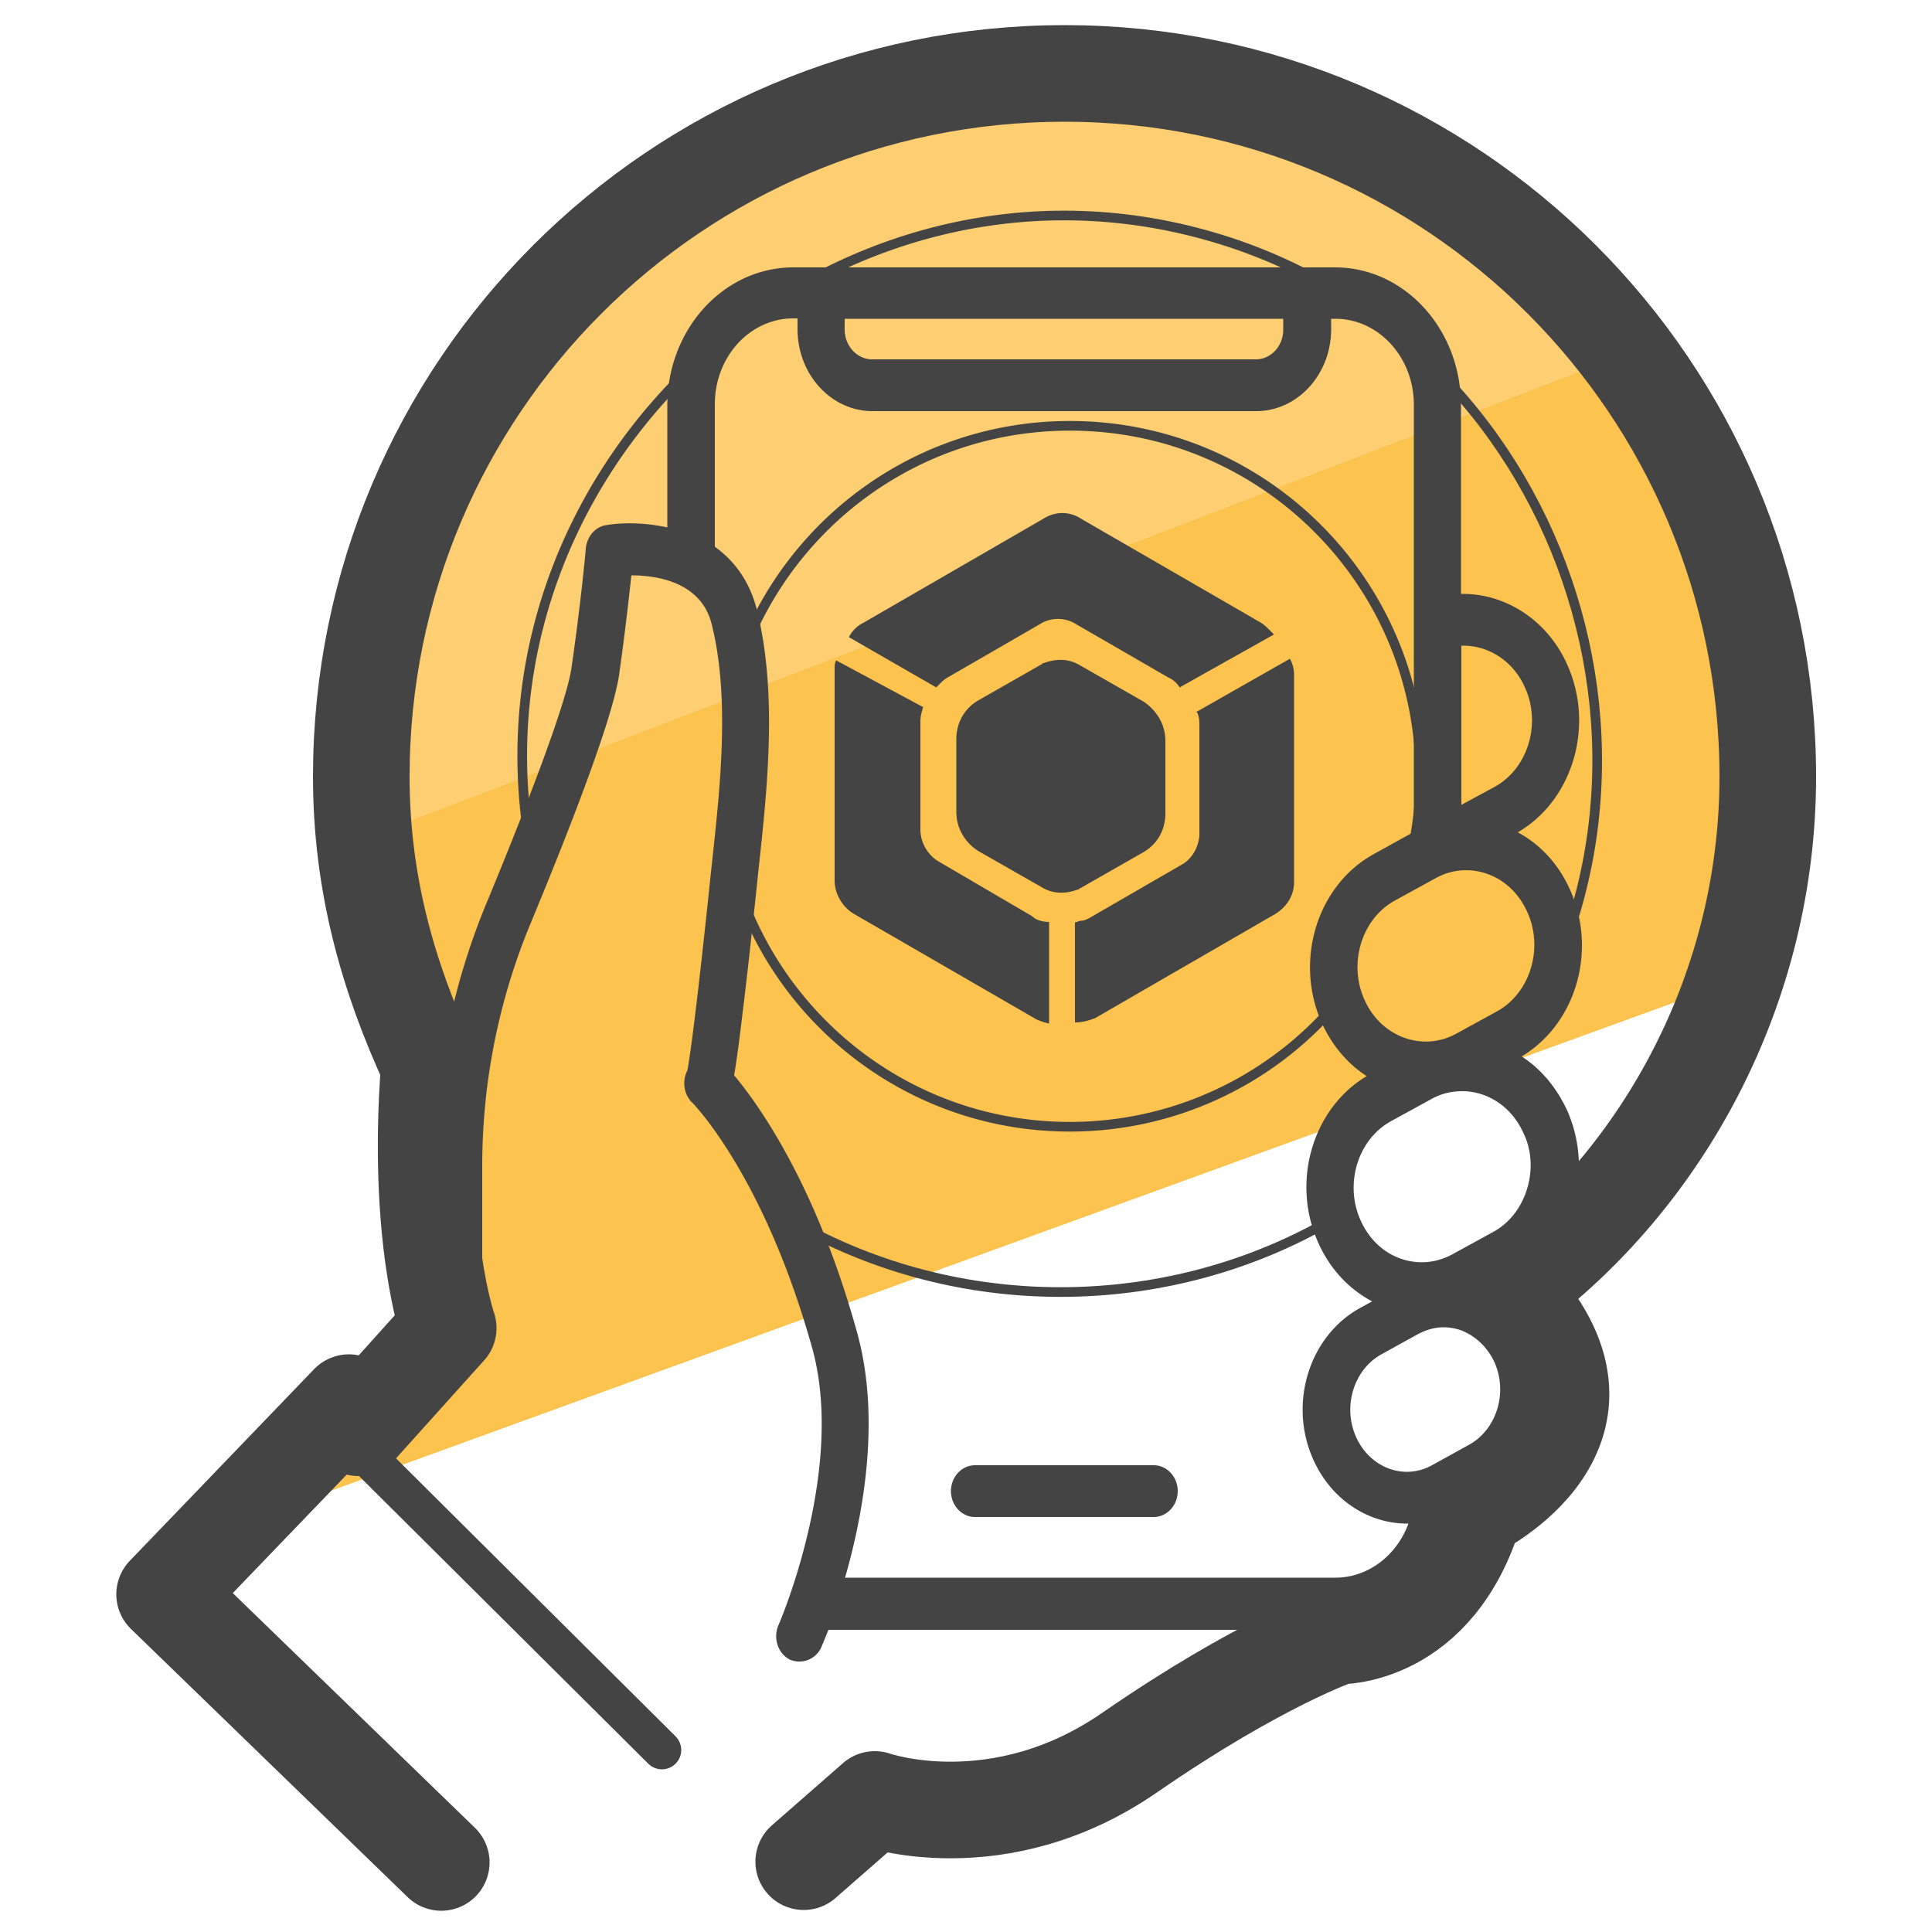 <svg xmlns="http://www.w3.org/2000/svg" id="Camada_1" x="0" y="0" version="1.1" viewBox="0 0 50 50" xml:space="preserve"><style>.st2{fill:#444}.st3{fill:none;stroke:#444;stroke-width:.25;stroke-miterlimit:10}</style><path fill="#fdcf72" d="M9.35 25.58l.7-10.77 4.56-8.03L25.5 1.8l10.61 1.74 5.75 4.33 1.52 5.3"/><path fill="#fcc34f" d="M45.09 16.35l.29 8.85L5.21 39.8l6.39-5.44-2.34-12.59 33-12.68 1.69 3.28z"/><path d="M29.6 18.16l-1.63-.93c-.3-.19-.63-.19-.96-.07-.04 0-.04.04-.07.04l-1.63.93c-.37.22-.56.59-.56 1v1.89c0 .41.22.78.56 1l1.63.93c.3.19.63.19.96.07.04 0 .04-.04.07-.04l1.63-.93c.37-.22.56-.59.56-1v-1.89c0-.4-.22-.77-.56-1z" class="st2"/><path d="M30.97 18.42c0 .04-.03 0 0 0 .07.11.07.26.07.41v2.74c0 .33-.19.67-.48.82l-2.37 1.37c-.07.04-.15.07-.22.07-.04 0-.11.04-.15.04v2.59c.19 0 .33-.04.52-.11l4.67-2.7c.3-.19.48-.48.48-.82v-5.37c0-.15-.04-.3-.11-.41l-2.41 1.37zm-9.33-1.33c-.04.07-.04.15-.04.22v5.48c0 .33.19.67.48.85l4.74 2.74c.15.07.33.11.33.11v-2.63c-.15 0-.33-.04-.44-.15L24.3 22.3a.974.974 0 01-.48-.85v-2.78c0-.15.04-.26.07-.37l-2.25-1.21zm8.89.7c0-.03.04.04 0 0a.678.678 0 00-.3-.26l-2.37-1.37a.88.88 0 00-.96 0l-2.37 1.37c-.07.04-.11.07-.19.15l-.11.11-2.26-1.3c.07-.15.22-.3.37-.37l4.67-2.7c.3-.19.67-.19.96 0l4.67 2.7c.11.07.22.19.33.3l-2.44 1.37z" class="st2"/><path d="M39.38 27.34c1.41-.84 1.97-2.76 1.24-4.34-.29-.64-.76-1.15-1.34-1.46 1.43-.83 2-2.77 1.27-4.36-.52-1.15-1.61-1.83-2.74-1.81v-4.88c0-1.97-1.46-3.57-3.26-3.57H20.53c-1.8 0-3.26 1.6-3.26 3.57v3.16c-.59-.13-1.16-.13-1.58-.06-.28.04-.5.29-.53.61 0 .01-.11 1.28-.37 3.08-.06.45-.44 1.84-2.21 6.12-.89 2.15-1.34 4.44-1.34 6.8v2.96c0 .56-.16 1.1-.46 1.55l-.1.16c.2.5.39 1.01.51 1.52l.59-.89c.46-.69.7-1.5.7-2.35v-2.96c0-2.17.42-4.27 1.23-6.24 1.4-3.37 2.17-5.55 2.31-6.47.16-1.13.26-2.04.32-2.59.66 0 1.81.17 2.08 1.27.47 1.88.22 4.19.02 6.04l-.04.37c-.4 3.85-.56 4.86-.61 5.13-.12.23-.11.53.05.75.02.03.04.06.07.08.02.02 1.86 1.88 3.11 6.36.87 3.13-.85 7.12-.87 7.16-.15.34-.02.74.29.9a.623.623 0 00.82-.33c.01-.03.08-.19.18-.44h11.3l-3.69 2.59a7.11 7.11 0 01-4.99 1.26l-1.1-.14a.564.564 0 00-.46.15l-.92.82c.27.34.55.67.83.99l.66-.58.85.11c2.02.26 4.08-.26 5.8-1.46l5.36-3.76h.01c1.44-.25 2.57-1.53 2.73-3.12l.77-.42c1.33-.73 1.87-2.5 1.2-3.95-.25-.54-.63-.98-1.11-1.26l.53-.29c.72-.39 1.25-1.07 1.5-1.9.25-.83.19-1.72-.16-2.5-.29-.61-.69-1.07-1.17-1.38zm-1.56-10.63c.68-.02 1.33.38 1.64 1.07.44.95.08 2.12-.79 2.59l-.85.46v-4.12zm-.67 6.02a1.612 1.612 0 011.35-.11c.45.16.81.51 1.02.97.44.95.08 2.12-.79 2.59l-1.04.57c-.87.48-1.94.09-2.37-.86-.44-.95-.08-2.12.79-2.59l1.04-.57zM21.87 8.25h11.34v.28c0 .43-.32.77-.71.77h-9.93c-.39 0-.71-.35-.71-.77v-.28zm12.69 32.58H21.87c.47-1.63.93-4.12.31-6.35-1.06-3.83-2.56-5.91-3.18-6.65.01-.08.03-.17.04-.26.05-.32.11-.78.18-1.37.11-.89.24-2.06.39-3.5l.04-.37c.21-1.97.47-4.41-.06-6.54-.19-.76-.6-1.29-1.09-1.64v-3.69c0-1.23.91-2.22 2.03-2.22h.11v.28c0 1.17.87 2.12 1.94 2.12h9.93c1.07 0 1.94-.95 1.94-2.12v-.27h.11c1.12 0 2.03 1 2.03 2.22v11.06l-1.03.57c-1.48.81-2.08 2.78-1.34 4.4.27.58.67 1.04 1.15 1.35-1.41.84-1.97 2.76-1.24 4.34.3.66.78 1.17 1.38 1.49l-.31.17c-1.33.73-1.87 2.5-1.2 3.95.47 1.03 1.43 1.63 2.41 1.63h.04c-.3.82-1.04 1.4-1.89 1.4zm4.11-5.59c.36.79.07 1.75-.65 2.15l-.96.53c-.72.4-1.6.07-1.96-.72-.36-.79-.07-1.75.65-2.15l.96-.53c.21-.11.43-.17.65-.17.16 0 .31.03.46.08.37.15.67.43.85.81zm.85-4.47c-.15.49-.46.89-.89 1.12l-1.04.57c-.42.23-.9.27-1.35.11-.45-.16-.81-.51-1.02-.97-.44-.95-.08-2.12.79-2.59l1.04-.57c.25-.14.52-.2.79-.2.65 0 1.27.39 1.58 1.07.22.44.25.97.1 1.46z" class="st2"/><path d="M29.86 37.92h-4.63c-.34 0-.62.3-.62.67 0 .37.28.67.62.67h4.63c.34 0 .62-.3.62-.67 0-.37-.28-.67-.62-.67z" class="st2"/><path d="M27.69 11.02c-4.23 0-7.77 2.9-8.77 6.82.23.6.25 1.27.07 1.89.04.24.08.49.1.73.01.13.02.25.02.38 0 .26-.06.51-.13.75.13.42.17.88.1 1.32 1.19 3.63 4.59 6.25 8.61 6.25A9.04 9.04 0 0034.56 26c-.37-1.38.24-3.06 1.84-3.41.23-.79.36-1.63.36-2.49 0-5.02-4.06-9.08-9.07-9.08z" class="st3"/><path d="M38.65 27.83c5.75-7.74 1.81-19.21-7.49-21.76C21.5 3.41 12.07 11.92 13.7 21.8m7.08 9.96c4.25 2.31 9.53 2.23 13.71-.21" class="st3"/><path fill="none" stroke="#444" stroke-linecap="round" stroke-linejoin="round" stroke-miterlimit="10" stroke-width="2.5" d="M20.8 48.18h0l1.84-1.61s3.2 1.13 6.59-1.21c3.39-2.34 5.41-3.02 5.41-3.02s2.53.07 3.53-3.25c0 0 4.33-2.1.92-5.67 4-2.96 6.66-7.9 6.66-13.32 0-10.05-8.15-18.2-18.2-18.2s-18.2 8.15-18.2 18.2c0 2.74.68 5.16 1.76 7.49-.34 4.43.49 6.78.49 6.78l-2.32 2.58-.25-.65-4.77 4.96 7.16 6.94"/><path fill="none" stroke="#444" stroke-linecap="round" stroke-miterlimit="10" d="M8.17 36.38l8.96 8.91"/></svg>